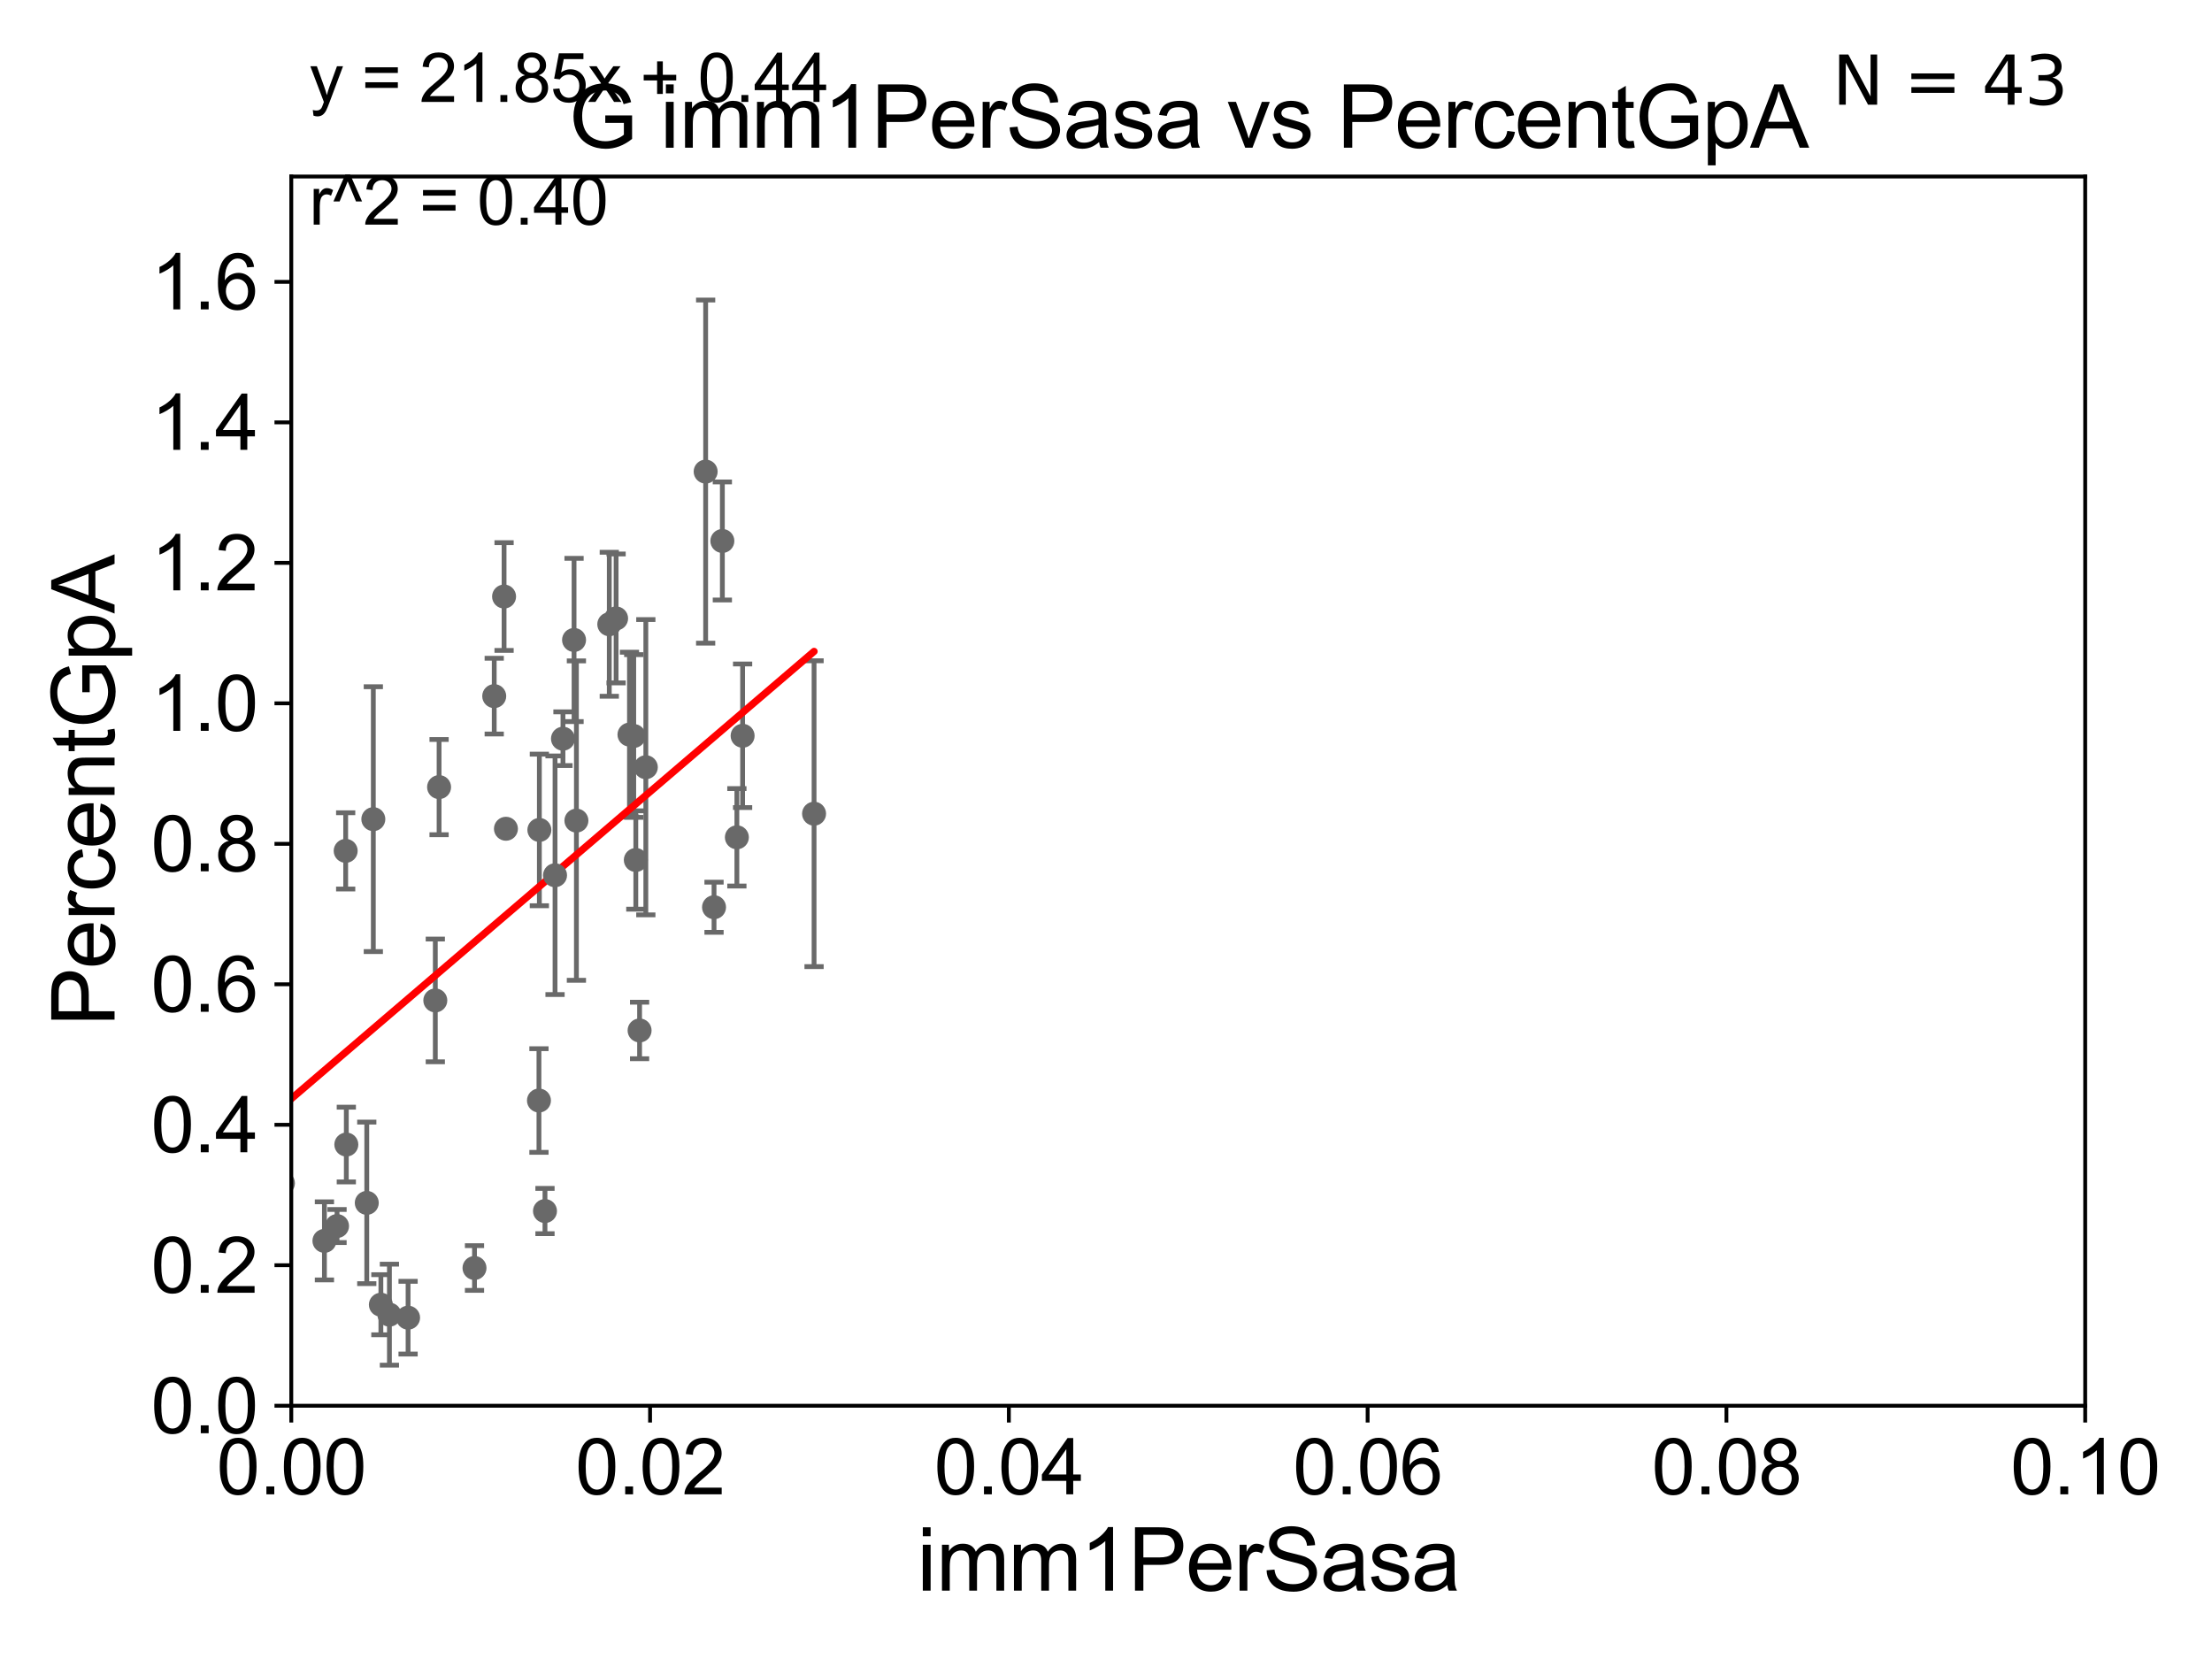 <?xml version="1.0" encoding="utf-8" standalone="no"?>
<!DOCTYPE svg PUBLIC "-//W3C//DTD SVG 1.1//EN"
  "http://www.w3.org/Graphics/SVG/1.1/DTD/svg11.dtd">
<svg xmlns:xlink="http://www.w3.org/1999/xlink" width="460.8pt" height="345.6pt" viewBox="0 0 460.8 345.6" xmlns="http://www.w3.org/2000/svg" version="1.1">
 <defs>
  <style type="text/css">*{stroke-linejoin: round; stroke-linecap: butt}</style>
 </defs>
 <g id="figure_1">
  <g id="patch_1">
   <path d="M 0 345.6 
L 460.8 345.6 
L 460.8 0 
L 0 0 
z
" style="fill: #ffffff"/>
  </g>
  <g id="axes_1">
   <g id="patch_2">
    <path d="M 60.68 292.84 
L 434.385 292.84 
L 434.385 36.775 
L 60.68 36.775 
z
" style="fill: #ffffff"/>
   </g>
   <g id="PathCollection_1">
    <defs>
     <path id="m5557b8dd9c" d="M 0 1.118 
C 0.297 1.118 0.581 1 0.791 0.791 
C 1 0.581 1.118 0.297 1.118 0 
C 1.118 -0.297 1 -0.581 0.791 -0.791 
C 0.581 -1 0.297 -1.118 0 -1.118 
C -0.297 -1.118 -0.581 -1 -0.791 -0.791 
C -1 -0.581 -1.118 -0.297 -1.118 0 
C -1.118 0.297 -1 0.581 -0.791 0.791 
C -0.581 1 -0.297 1.118 0 1.118 
z
" style="stroke: #696969"/>
    </defs>
    <g clip-path="url(#pe9d062dfc9)">
     <use xlink:href="#m5557b8dd9c" x="126.925" y="130.045" style="fill: #696969; stroke: #696969"/>
     <use xlink:href="#m5557b8dd9c" x="112.274" y="229.259" style="fill: #696969; stroke: #696969"/>
     <use xlink:href="#m5557b8dd9c" x="67.585" y="258.495" style="fill: #696969; stroke: #696969"/>
     <use xlink:href="#m5557b8dd9c" x="51.398" y="223.65" style="fill: #696969; stroke: #696969"/>
     <use xlink:href="#m5557b8dd9c" x="58.943" y="246.482" style="fill: #696969; stroke: #696969"/>
     <use xlink:href="#m5557b8dd9c" x="25.027" y="264.219" style="fill: #696969; stroke: #696969"/>
     <use xlink:href="#m5557b8dd9c" x="85.011" y="274.495" style="fill: #696969; stroke: #696969"/>
     <use xlink:href="#m5557b8dd9c" x="112.36" y="172.893" style="fill: #696969; stroke: #696969"/>
     <use xlink:href="#m5557b8dd9c" x="54.711" y="208.938" style="fill: #696969; stroke: #696969"/>
     <use xlink:href="#m5557b8dd9c" x="72.145" y="238.43" style="fill: #696969; stroke: #696969"/>
     <use xlink:href="#m5557b8dd9c" x="119.586" y="133.316" style="fill: #696969; stroke: #696969"/>
     <use xlink:href="#m5557b8dd9c" x="131.131" y="153.029" style="fill: #696969; stroke: #696969"/>
     <use xlink:href="#m5557b8dd9c" x="70.212" y="255.406" style="fill: #696969; stroke: #696969"/>
     <use xlink:href="#m5557b8dd9c" x="98.847" y="264.146" style="fill: #696969; stroke: #696969"/>
     <use xlink:href="#m5557b8dd9c" x="29.58" y="206.043" style="fill: #696969; stroke: #696969"/>
     <use xlink:href="#m5557b8dd9c" x="33.419" y="264.045" style="fill: #696969; stroke: #696969"/>
     <use xlink:href="#m5557b8dd9c" x="91.469" y="163.969" style="fill: #696969; stroke: #696969"/>
     <use xlink:href="#m5557b8dd9c" x="79.344" y="271.795" style="fill: #696969; stroke: #696969"/>
     <use xlink:href="#m5557b8dd9c" x="76.406" y="250.581" style="fill: #696969; stroke: #696969"/>
     <use xlink:href="#m5557b8dd9c" x="52.578" y="258.335" style="fill: #696969; stroke: #696969"/>
     <use xlink:href="#m5557b8dd9c" x="132.452" y="179.153" style="fill: #696969; stroke: #696969"/>
     <use xlink:href="#m5557b8dd9c" x="113.531" y="252.283" style="fill: #696969; stroke: #696969"/>
     <use xlink:href="#m5557b8dd9c" x="44.54" y="180.884" style="fill: #696969; stroke: #696969"/>
     <use xlink:href="#m5557b8dd9c" x="132.019" y="153.321" style="fill: #696969; stroke: #696969"/>
     <use xlink:href="#m5557b8dd9c" x="134.537" y="159.824" style="fill: #696969; stroke: #696969"/>
     <use xlink:href="#m5557b8dd9c" x="147" y="98.244" style="fill: #696969; stroke: #696969"/>
     <use xlink:href="#m5557b8dd9c" x="128.345" y="128.83" style="fill: #696969; stroke: #696969"/>
     <use xlink:href="#m5557b8dd9c" x="90.683" y="208.407" style="fill: #696969; stroke: #696969"/>
     <use xlink:href="#m5557b8dd9c" x="115.625" y="182.332" style="fill: #696969; stroke: #696969"/>
     <use xlink:href="#m5557b8dd9c" x="102.956" y="145.017" style="fill: #696969; stroke: #696969"/>
     <use xlink:href="#m5557b8dd9c" x="154.699" y="153.276" style="fill: #696969; stroke: #696969"/>
     <use xlink:href="#m5557b8dd9c" x="150.48" y="112.694" style="fill: #696969; stroke: #696969"/>
     <use xlink:href="#m5557b8dd9c" x="153.505" y="174.428" style="fill: #696969; stroke: #696969"/>
     <use xlink:href="#m5557b8dd9c" x="77.771" y="170.644" style="fill: #696969; stroke: #696969"/>
     <use xlink:href="#m5557b8dd9c" x="105.396" y="172.647" style="fill: #696969; stroke: #696969"/>
     <use xlink:href="#m5557b8dd9c" x="117.276" y="153.884" style="fill: #696969; stroke: #696969"/>
     <use xlink:href="#m5557b8dd9c" x="105.008" y="124.27" style="fill: #696969; stroke: #696969"/>
     <use xlink:href="#m5557b8dd9c" x="81.124" y="273.868" style="fill: #696969; stroke: #696969"/>
     <use xlink:href="#m5557b8dd9c" x="169.585" y="169.507" style="fill: #696969; stroke: #696969"/>
     <use xlink:href="#m5557b8dd9c" x="148.746" y="188.992" style="fill: #696969; stroke: #696969"/>
     <use xlink:href="#m5557b8dd9c" x="120.077" y="170.946" style="fill: #696969; stroke: #696969"/>
     <use xlink:href="#m5557b8dd9c" x="72.011" y="177.251" style="fill: #696969; stroke: #696969"/>
     <use xlink:href="#m5557b8dd9c" x="133.238" y="214.664" style="fill: #696969; stroke: #696969"/>
    </g>
   </g>
   <g id="matplotlib.axis_1">
    <g id="xtick_1">
     <g id="line2d_1">
      <defs>
       <path id="m054f2ec59b" d="M 0 0 
L 0 3.5 
" style="stroke: #000000; stroke-width: 0.8"/>
      </defs>
      <g>
       <use xlink:href="#m054f2ec59b" x="60.68" y="292.84" style="stroke: #000000; stroke-width: 0.8"/>
      </g>
     </g>
     <g id="text_1">
      <!-- 0.00 -->
      <g transform="translate(45.111 311.293)scale(0.16 -0.16)">
       <defs>
        <path id="ArialMT-30" d="M 266 2259 
Q 266 3072 433 3567 
Q 600 4063 929 4331 
Q 1259 4600 1759 4600 
Q 2128 4600 2406 4451 
Q 2684 4303 2865 4023 
Q 3047 3744 3150 3342 
Q 3253 2941 3253 2259 
Q 3253 1453 3087 958 
Q 2922 463 2592 192 
Q 2263 -78 1759 -78 
Q 1097 -78 719 397 
Q 266 969 266 2259 
z
M 844 2259 
Q 844 1131 1108 757 
Q 1372 384 1759 384 
Q 2147 384 2411 759 
Q 2675 1134 2675 2259 
Q 2675 3391 2411 3762 
Q 2147 4134 1753 4134 
Q 1366 4134 1134 3806 
Q 844 3388 844 2259 
z
" transform="scale(0.016)"/>
        <path id="ArialMT-2e" d="M 581 0 
L 581 641 
L 1222 641 
L 1222 0 
L 581 0 
z
" transform="scale(0.016)"/>
       </defs>
       <use xlink:href="#ArialMT-30"/>
       <use xlink:href="#ArialMT-2e" x="55.615"/>
       <use xlink:href="#ArialMT-30" x="83.398"/>
       <use xlink:href="#ArialMT-30" x="139.014"/>
      </g>
     </g>
    </g>
    <g id="xtick_2">
     <g id="line2d_2">
      <g>
       <use xlink:href="#m054f2ec59b" x="135.421" y="292.84" style="stroke: #000000; stroke-width: 0.8"/>
      </g>
     </g>
     <g id="text_2">
      <!-- 0.02 -->
      <g transform="translate(119.852 311.293)scale(0.16 -0.16)">
       <defs>
        <path id="ArialMT-32" d="M 3222 541 
L 3222 0 
L 194 0 
Q 188 203 259 391 
Q 375 700 629 1000 
Q 884 1300 1366 1694 
Q 2113 2306 2375 2664 
Q 2638 3022 2638 3341 
Q 2638 3675 2398 3904 
Q 2159 4134 1775 4134 
Q 1369 4134 1125 3890 
Q 881 3647 878 3216 
L 300 3275 
Q 359 3922 746 4261 
Q 1134 4600 1788 4600 
Q 2447 4600 2831 4234 
Q 3216 3869 3216 3328 
Q 3216 3053 3103 2787 
Q 2991 2522 2730 2228 
Q 2469 1934 1863 1422 
Q 1356 997 1212 845 
Q 1069 694 975 541 
L 3222 541 
z
" transform="scale(0.016)"/>
       </defs>
       <use xlink:href="#ArialMT-30"/>
       <use xlink:href="#ArialMT-2e" x="55.615"/>
       <use xlink:href="#ArialMT-30" x="83.398"/>
       <use xlink:href="#ArialMT-32" x="139.014"/>
      </g>
     </g>
    </g>
    <g id="xtick_3">
     <g id="line2d_3">
      <g>
       <use xlink:href="#m054f2ec59b" x="210.162" y="292.84" style="stroke: #000000; stroke-width: 0.8"/>
      </g>
     </g>
     <g id="text_3">
      <!-- 0.04 -->
      <g transform="translate(194.593 311.293)scale(0.16 -0.16)">
       <defs>
        <path id="ArialMT-34" d="M 2069 0 
L 2069 1097 
L 81 1097 
L 81 1613 
L 2172 4581 
L 2631 4581 
L 2631 1613 
L 3250 1613 
L 3250 1097 
L 2631 1097 
L 2631 0 
L 2069 0 
z
M 2069 1613 
L 2069 3678 
L 634 1613 
L 2069 1613 
z
" transform="scale(0.016)"/>
       </defs>
       <use xlink:href="#ArialMT-30"/>
       <use xlink:href="#ArialMT-2e" x="55.615"/>
       <use xlink:href="#ArialMT-30" x="83.398"/>
       <use xlink:href="#ArialMT-34" x="139.014"/>
      </g>
     </g>
    </g>
    <g id="xtick_4">
     <g id="line2d_4">
      <g>
       <use xlink:href="#m054f2ec59b" x="284.903" y="292.84" style="stroke: #000000; stroke-width: 0.8"/>
      </g>
     </g>
     <g id="text_4">
      <!-- 0.06 -->
      <g transform="translate(269.334 311.293)scale(0.16 -0.16)">
       <defs>
        <path id="ArialMT-36" d="M 3184 3459 
L 2625 3416 
Q 2550 3747 2413 3897 
Q 2184 4138 1850 4138 
Q 1581 4138 1378 3988 
Q 1113 3794 959 3422 
Q 806 3050 800 2363 
Q 1003 2672 1297 2822 
Q 1591 2972 1913 2972 
Q 2475 2972 2870 2558 
Q 3266 2144 3266 1488 
Q 3266 1056 3080 686 
Q 2894 316 2569 119 
Q 2244 -78 1831 -78 
Q 1128 -78 684 439 
Q 241 956 241 2144 
Q 241 3472 731 4075 
Q 1159 4600 1884 4600 
Q 2425 4600 2770 4297 
Q 3116 3994 3184 3459 
z
M 888 1484 
Q 888 1194 1011 928 
Q 1134 663 1356 523 
Q 1578 384 1822 384 
Q 2178 384 2434 671 
Q 2691 959 2691 1453 
Q 2691 1928 2437 2201 
Q 2184 2475 1800 2475 
Q 1419 2475 1153 2201 
Q 888 1928 888 1484 
z
" transform="scale(0.016)"/>
       </defs>
       <use xlink:href="#ArialMT-30"/>
       <use xlink:href="#ArialMT-2e" x="55.615"/>
       <use xlink:href="#ArialMT-30" x="83.398"/>
       <use xlink:href="#ArialMT-36" x="139.014"/>
      </g>
     </g>
    </g>
    <g id="xtick_5">
     <g id="line2d_5">
      <g>
       <use xlink:href="#m054f2ec59b" x="359.644" y="292.84" style="stroke: #000000; stroke-width: 0.8"/>
      </g>
     </g>
     <g id="text_5">
      <!-- 0.08 -->
      <g transform="translate(344.075 311.293)scale(0.16 -0.16)">
       <defs>
        <path id="ArialMT-38" d="M 1131 2484 
Q 781 2613 612 2850 
Q 444 3088 444 3419 
Q 444 3919 803 4259 
Q 1163 4600 1759 4600 
Q 2359 4600 2725 4251 
Q 3091 3903 3091 3403 
Q 3091 3084 2923 2848 
Q 2756 2613 2416 2484 
Q 2838 2347 3058 2040 
Q 3278 1734 3278 1309 
Q 3278 722 2862 322 
Q 2447 -78 1769 -78 
Q 1091 -78 675 323 
Q 259 725 259 1325 
Q 259 1772 486 2073 
Q 713 2375 1131 2484 
z
M 1019 3438 
Q 1019 3113 1228 2906 
Q 1438 2700 1772 2700 
Q 2097 2700 2305 2904 
Q 2513 3109 2513 3406 
Q 2513 3716 2298 3927 
Q 2084 4138 1766 4138 
Q 1444 4138 1231 3931 
Q 1019 3725 1019 3438 
z
M 838 1322 
Q 838 1081 952 856 
Q 1066 631 1291 507 
Q 1516 384 1775 384 
Q 2178 384 2440 643 
Q 2703 903 2703 1303 
Q 2703 1709 2433 1975 
Q 2163 2241 1756 2241 
Q 1359 2241 1098 1978 
Q 838 1716 838 1322 
z
" transform="scale(0.016)"/>
       </defs>
       <use xlink:href="#ArialMT-30"/>
       <use xlink:href="#ArialMT-2e" x="55.615"/>
       <use xlink:href="#ArialMT-30" x="83.398"/>
       <use xlink:href="#ArialMT-38" x="139.014"/>
      </g>
     </g>
    </g>
    <g id="xtick_6">
     <g id="line2d_6">
      <g>
       <use xlink:href="#m054f2ec59b" x="434.385" y="292.84" style="stroke: #000000; stroke-width: 0.8"/>
      </g>
     </g>
     <g id="text_6">
      <!-- 0.10 -->
      <g transform="translate(418.816 311.293)scale(0.16 -0.16)">
       <defs>
        <path id="ArialMT-31" d="M 2384 0 
L 1822 0 
L 1822 3584 
Q 1619 3391 1289 3197 
Q 959 3003 697 2906 
L 697 3450 
Q 1169 3672 1522 3987 
Q 1875 4303 2022 4600 
L 2384 4600 
L 2384 0 
z
" transform="scale(0.016)"/>
       </defs>
       <use xlink:href="#ArialMT-30"/>
       <use xlink:href="#ArialMT-2e" x="55.615"/>
       <use xlink:href="#ArialMT-31" x="83.398"/>
       <use xlink:href="#ArialMT-30" x="139.014"/>
      </g>
     </g>
    </g>
    <g id="text_7">
     <!-- imm1PerSasa -->
     <g transform="translate(191.017 331.357)scale(0.18 -0.18)">
      <defs>
       <path id="ArialMT-69" d="M 425 3934 
L 425 4581 
L 988 4581 
L 988 3934 
L 425 3934 
z
M 425 0 
L 425 3319 
L 988 3319 
L 988 0 
L 425 0 
z
" transform="scale(0.016)"/>
       <path id="ArialMT-6d" d="M 422 0 
L 422 3319 
L 925 3319 
L 925 2853 
Q 1081 3097 1340 3245 
Q 1600 3394 1931 3394 
Q 2300 3394 2536 3241 
Q 2772 3088 2869 2813 
Q 3263 3394 3894 3394 
Q 4388 3394 4653 3120 
Q 4919 2847 4919 2278 
L 4919 0 
L 4359 0 
L 4359 2091 
Q 4359 2428 4304 2576 
Q 4250 2725 4106 2815 
Q 3963 2906 3769 2906 
Q 3419 2906 3187 2673 
Q 2956 2441 2956 1928 
L 2956 0 
L 2394 0 
L 2394 2156 
Q 2394 2531 2256 2718 
Q 2119 2906 1806 2906 
Q 1569 2906 1367 2781 
Q 1166 2656 1075 2415 
Q 984 2175 984 1722 
L 984 0 
L 422 0 
z
" transform="scale(0.016)"/>
       <path id="ArialMT-50" d="M 494 0 
L 494 4581 
L 2222 4581 
Q 2678 4581 2919 4538 
Q 3256 4481 3484 4323 
Q 3713 4166 3852 3881 
Q 3991 3597 3991 3256 
Q 3991 2672 3619 2267 
Q 3247 1863 2275 1863 
L 1100 1863 
L 1100 0 
L 494 0 
z
M 1100 2403 
L 2284 2403 
Q 2872 2403 3119 2622 
Q 3366 2841 3366 3238 
Q 3366 3525 3220 3729 
Q 3075 3934 2838 4000 
Q 2684 4041 2272 4041 
L 1100 4041 
L 1100 2403 
z
" transform="scale(0.016)"/>
       <path id="ArialMT-65" d="M 2694 1069 
L 3275 997 
Q 3138 488 2766 206 
Q 2394 -75 1816 -75 
Q 1088 -75 661 373 
Q 234 822 234 1631 
Q 234 2469 665 2931 
Q 1097 3394 1784 3394 
Q 2450 3394 2872 2941 
Q 3294 2488 3294 1666 
Q 3294 1616 3291 1516 
L 816 1516 
Q 847 969 1125 678 
Q 1403 388 1819 388 
Q 2128 388 2347 550 
Q 2566 713 2694 1069 
z
M 847 1978 
L 2700 1978 
Q 2663 2397 2488 2606 
Q 2219 2931 1791 2931 
Q 1403 2931 1139 2672 
Q 875 2413 847 1978 
z
" transform="scale(0.016)"/>
       <path id="ArialMT-72" d="M 416 0 
L 416 3319 
L 922 3319 
L 922 2816 
Q 1116 3169 1280 3281 
Q 1444 3394 1641 3394 
Q 1925 3394 2219 3213 
L 2025 2691 
Q 1819 2813 1613 2813 
Q 1428 2813 1281 2702 
Q 1134 2591 1072 2394 
Q 978 2094 978 1738 
L 978 0 
L 416 0 
z
" transform="scale(0.016)"/>
       <path id="ArialMT-53" d="M 288 1472 
L 859 1522 
Q 900 1178 1048 958 
Q 1197 738 1509 602 
Q 1822 466 2213 466 
Q 2559 466 2825 569 
Q 3091 672 3220 851 
Q 3350 1031 3350 1244 
Q 3350 1459 3225 1620 
Q 3100 1781 2813 1891 
Q 2628 1963 1997 2114 
Q 1366 2266 1113 2400 
Q 784 2572 623 2826 
Q 463 3081 463 3397 
Q 463 3744 659 4045 
Q 856 4347 1234 4503 
Q 1613 4659 2075 4659 
Q 2584 4659 2973 4495 
Q 3363 4331 3572 4012 
Q 3781 3694 3797 3291 
L 3216 3247 
Q 3169 3681 2898 3903 
Q 2628 4125 2100 4125 
Q 1550 4125 1298 3923 
Q 1047 3722 1047 3438 
Q 1047 3191 1225 3031 
Q 1400 2872 2139 2705 
Q 2878 2538 3153 2413 
Q 3553 2228 3743 1945 
Q 3934 1663 3934 1294 
Q 3934 928 3725 604 
Q 3516 281 3123 101 
Q 2731 -78 2241 -78 
Q 1619 -78 1198 103 
Q 778 284 539 648 
Q 300 1013 288 1472 
z
" transform="scale(0.016)"/>
       <path id="ArialMT-61" d="M 2588 409 
Q 2275 144 1986 34 
Q 1697 -75 1366 -75 
Q 819 -75 525 192 
Q 231 459 231 875 
Q 231 1119 342 1320 
Q 453 1522 633 1644 
Q 813 1766 1038 1828 
Q 1203 1872 1538 1913 
Q 2219 1994 2541 2106 
Q 2544 2222 2544 2253 
Q 2544 2597 2384 2738 
Q 2169 2928 1744 2928 
Q 1347 2928 1158 2789 
Q 969 2650 878 2297 
L 328 2372 
Q 403 2725 575 2942 
Q 747 3159 1072 3276 
Q 1397 3394 1825 3394 
Q 2250 3394 2515 3294 
Q 2781 3194 2906 3042 
Q 3031 2891 3081 2659 
Q 3109 2516 3109 2141 
L 3109 1391 
Q 3109 606 3145 398 
Q 3181 191 3288 0 
L 2700 0 
Q 2613 175 2588 409 
z
M 2541 1666 
Q 2234 1541 1622 1453 
Q 1275 1403 1131 1340 
Q 988 1278 909 1158 
Q 831 1038 831 891 
Q 831 666 1001 516 
Q 1172 366 1500 366 
Q 1825 366 2078 508 
Q 2331 650 2450 897 
Q 2541 1088 2541 1459 
L 2541 1666 
z
" transform="scale(0.016)"/>
       <path id="ArialMT-73" d="M 197 991 
L 753 1078 
Q 800 744 1014 566 
Q 1228 388 1613 388 
Q 2000 388 2187 545 
Q 2375 703 2375 916 
Q 2375 1106 2209 1216 
Q 2094 1291 1634 1406 
Q 1016 1563 777 1677 
Q 538 1791 414 1992 
Q 291 2194 291 2438 
Q 291 2659 392 2848 
Q 494 3038 669 3163 
Q 800 3259 1026 3326 
Q 1253 3394 1513 3394 
Q 1903 3394 2198 3281 
Q 2494 3169 2634 2976 
Q 2775 2784 2828 2463 
L 2278 2388 
Q 2241 2644 2061 2787 
Q 1881 2931 1553 2931 
Q 1166 2931 1000 2803 
Q 834 2675 834 2503 
Q 834 2394 903 2306 
Q 972 2216 1119 2156 
Q 1203 2125 1616 2013 
Q 2213 1853 2448 1751 
Q 2684 1650 2818 1456 
Q 2953 1263 2953 975 
Q 2953 694 2789 445 
Q 2625 197 2315 61 
Q 2006 -75 1616 -75 
Q 969 -75 630 194 
Q 291 463 197 991 
z
" transform="scale(0.016)"/>
      </defs>
      <use xlink:href="#ArialMT-69"/>
      <use xlink:href="#ArialMT-6d" x="22.217"/>
      <use xlink:href="#ArialMT-6d" x="105.518"/>
      <use xlink:href="#ArialMT-31" x="188.818"/>
      <use xlink:href="#ArialMT-50" x="244.434"/>
      <use xlink:href="#ArialMT-65" x="311.133"/>
      <use xlink:href="#ArialMT-72" x="366.748"/>
      <use xlink:href="#ArialMT-53" x="400.049"/>
      <use xlink:href="#ArialMT-61" x="466.748"/>
      <use xlink:href="#ArialMT-73" x="522.363"/>
      <use xlink:href="#ArialMT-61" x="572.363"/>
     </g>
    </g>
   </g>
   <g id="matplotlib.axis_2">
    <g id="ytick_1">
     <g id="line2d_7">
      <defs>
       <path id="m658781c3b7" d="M 0 0 
L -3.5 0 
" style="stroke: #000000; stroke-width: 0.8"/>
      </defs>
      <g>
       <use xlink:href="#m658781c3b7" x="60.68" y="292.84" style="stroke: #000000; stroke-width: 0.8"/>
      </g>
     </g>
     <g id="text_8">
      <!-- 0.0 -->
      <g transform="translate(31.44 298.566)scale(0.16 -0.16)">
       <use xlink:href="#ArialMT-30"/>
       <use xlink:href="#ArialMT-2e" x="55.615"/>
       <use xlink:href="#ArialMT-30" x="83.398"/>
      </g>
     </g>
    </g>
    <g id="ytick_2">
     <g id="line2d_8">
      <g>
       <use xlink:href="#m658781c3b7" x="60.68" y="263.575" style="stroke: #000000; stroke-width: 0.8"/>
      </g>
     </g>
     <g id="text_9">
      <!-- 0.2 -->
      <g transform="translate(31.44 269.302)scale(0.16 -0.16)">
       <use xlink:href="#ArialMT-30"/>
       <use xlink:href="#ArialMT-2e" x="55.615"/>
       <use xlink:href="#ArialMT-32" x="83.398"/>
      </g>
     </g>
    </g>
    <g id="ytick_3">
     <g id="line2d_9">
      <g>
       <use xlink:href="#m658781c3b7" x="60.68" y="234.311" style="stroke: #000000; stroke-width: 0.8"/>
      </g>
     </g>
     <g id="text_10">
      <!-- 0.4 -->
      <g transform="translate(31.44 240.037)scale(0.16 -0.16)">
       <use xlink:href="#ArialMT-30"/>
       <use xlink:href="#ArialMT-2e" x="55.615"/>
       <use xlink:href="#ArialMT-34" x="83.398"/>
      </g>
     </g>
    </g>
    <g id="ytick_4">
     <g id="line2d_10">
      <g>
       <use xlink:href="#m658781c3b7" x="60.68" y="205.046" style="stroke: #000000; stroke-width: 0.8"/>
      </g>
     </g>
     <g id="text_11">
      <!-- 0.6 -->
      <g transform="translate(31.44 210.772)scale(0.16 -0.16)">
       <use xlink:href="#ArialMT-30"/>
       <use xlink:href="#ArialMT-2e" x="55.615"/>
       <use xlink:href="#ArialMT-36" x="83.398"/>
      </g>
     </g>
    </g>
    <g id="ytick_5">
     <g id="line2d_11">
      <g>
       <use xlink:href="#m658781c3b7" x="60.68" y="175.782" style="stroke: #000000; stroke-width: 0.8"/>
      </g>
     </g>
     <g id="text_12">
      <!-- 0.8 -->
      <g transform="translate(31.44 181.508)scale(0.16 -0.16)">
       <use xlink:href="#ArialMT-30"/>
       <use xlink:href="#ArialMT-2e" x="55.615"/>
       <use xlink:href="#ArialMT-38" x="83.398"/>
      </g>
     </g>
    </g>
    <g id="ytick_6">
     <g id="line2d_12">
      <g>
       <use xlink:href="#m658781c3b7" x="60.68" y="146.517" style="stroke: #000000; stroke-width: 0.8"/>
      </g>
     </g>
     <g id="text_13">
      <!-- 1.0 -->
      <g transform="translate(31.44 152.243)scale(0.16 -0.16)">
       <use xlink:href="#ArialMT-31"/>
       <use xlink:href="#ArialMT-2e" x="55.615"/>
       <use xlink:href="#ArialMT-30" x="83.398"/>
      </g>
     </g>
    </g>
    <g id="ytick_7">
     <g id="line2d_13">
      <g>
       <use xlink:href="#m658781c3b7" x="60.68" y="117.252" style="stroke: #000000; stroke-width: 0.8"/>
      </g>
     </g>
     <g id="text_14">
      <!-- 1.2 -->
      <g transform="translate(31.44 122.979)scale(0.16 -0.16)">
       <use xlink:href="#ArialMT-31"/>
       <use xlink:href="#ArialMT-2e" x="55.615"/>
       <use xlink:href="#ArialMT-32" x="83.398"/>
      </g>
     </g>
    </g>
    <g id="ytick_8">
     <g id="line2d_14">
      <g>
       <use xlink:href="#m658781c3b7" x="60.68" y="87.988" style="stroke: #000000; stroke-width: 0.8"/>
      </g>
     </g>
     <g id="text_15">
      <!-- 1.4 -->
      <g transform="translate(31.44 93.714)scale(0.16 -0.16)">
       <use xlink:href="#ArialMT-31"/>
       <use xlink:href="#ArialMT-2e" x="55.615"/>
       <use xlink:href="#ArialMT-34" x="83.398"/>
      </g>
     </g>
    </g>
    <g id="ytick_9">
     <g id="line2d_15">
      <g>
       <use xlink:href="#m658781c3b7" x="60.68" y="58.723" style="stroke: #000000; stroke-width: 0.8"/>
      </g>
     </g>
     <g id="text_16">
      <!-- 1.6 -->
      <g transform="translate(31.44 64.45)scale(0.16 -0.16)">
       <use xlink:href="#ArialMT-31"/>
       <use xlink:href="#ArialMT-2e" x="55.615"/>
       <use xlink:href="#ArialMT-36" x="83.398"/>
      </g>
     </g>
    </g>
    <g id="text_17">
     <!-- PercentGpA -->
     <g transform="translate(23.863 213.831)rotate(-90)scale(0.18 -0.18)">
      <defs>
       <path id="ArialMT-63" d="M 2588 1216 
L 3141 1144 
Q 3050 572 2676 248 
Q 2303 -75 1759 -75 
Q 1078 -75 664 370 
Q 250 816 250 1647 
Q 250 2184 428 2587 
Q 606 2991 970 3192 
Q 1334 3394 1763 3394 
Q 2303 3394 2647 3120 
Q 2991 2847 3088 2344 
L 2541 2259 
Q 2463 2594 2264 2762 
Q 2066 2931 1784 2931 
Q 1359 2931 1093 2626 
Q 828 2322 828 1663 
Q 828 994 1084 691 
Q 1341 388 1753 388 
Q 2084 388 2306 591 
Q 2528 794 2588 1216 
z
" transform="scale(0.016)"/>
       <path id="ArialMT-6e" d="M 422 0 
L 422 3319 
L 928 3319 
L 928 2847 
Q 1294 3394 1984 3394 
Q 2284 3394 2536 3286 
Q 2788 3178 2913 3003 
Q 3038 2828 3088 2588 
Q 3119 2431 3119 2041 
L 3119 0 
L 2556 0 
L 2556 2019 
Q 2556 2363 2490 2533 
Q 2425 2703 2258 2804 
Q 2091 2906 1866 2906 
Q 1506 2906 1245 2678 
Q 984 2450 984 1813 
L 984 0 
L 422 0 
z
" transform="scale(0.016)"/>
       <path id="ArialMT-74" d="M 1650 503 
L 1731 6 
Q 1494 -44 1306 -44 
Q 1000 -44 831 53 
Q 663 150 594 308 
Q 525 466 525 972 
L 525 2881 
L 113 2881 
L 113 3319 
L 525 3319 
L 525 4141 
L 1084 4478 
L 1084 3319 
L 1650 3319 
L 1650 2881 
L 1084 2881 
L 1084 941 
Q 1084 700 1114 631 
Q 1144 563 1211 522 
Q 1278 481 1403 481 
Q 1497 481 1650 503 
z
" transform="scale(0.016)"/>
       <path id="ArialMT-47" d="M 2638 1797 
L 2638 2334 
L 4578 2338 
L 4578 638 
Q 4131 281 3656 101 
Q 3181 -78 2681 -78 
Q 2006 -78 1454 211 
Q 903 500 622 1047 
Q 341 1594 341 2269 
Q 341 2938 620 3517 
Q 900 4097 1425 4378 
Q 1950 4659 2634 4659 
Q 3131 4659 3532 4498 
Q 3934 4338 4162 4050 
Q 4391 3763 4509 3300 
L 3963 3150 
Q 3859 3500 3706 3700 
Q 3553 3900 3268 4020 
Q 2984 4141 2638 4141 
Q 2222 4141 1919 4014 
Q 1616 3888 1430 3681 
Q 1244 3475 1141 3228 
Q 966 2803 966 2306 
Q 966 1694 1177 1281 
Q 1388 869 1791 669 
Q 2194 469 2647 469 
Q 3041 469 3416 620 
Q 3791 772 3984 944 
L 3984 1797 
L 2638 1797 
z
" transform="scale(0.016)"/>
       <path id="ArialMT-70" d="M 422 -1272 
L 422 3319 
L 934 3319 
L 934 2888 
Q 1116 3141 1344 3267 
Q 1572 3394 1897 3394 
Q 2322 3394 2647 3175 
Q 2972 2956 3137 2557 
Q 3303 2159 3303 1684 
Q 3303 1175 3120 767 
Q 2938 359 2589 142 
Q 2241 -75 1856 -75 
Q 1575 -75 1351 44 
Q 1128 163 984 344 
L 984 -1272 
L 422 -1272 
z
M 931 1641 
Q 931 1000 1190 694 
Q 1450 388 1819 388 
Q 2194 388 2461 705 
Q 2728 1022 2728 1688 
Q 2728 2322 2467 2637 
Q 2206 2953 1844 2953 
Q 1484 2953 1207 2617 
Q 931 2281 931 1641 
z
" transform="scale(0.016)"/>
       <path id="ArialMT-41" d="M -9 0 
L 1750 4581 
L 2403 4581 
L 4278 0 
L 3588 0 
L 3053 1388 
L 1138 1388 
L 634 0 
L -9 0 
z
M 1313 1881 
L 2866 1881 
L 2388 3150 
Q 2169 3728 2063 4100 
Q 1975 3659 1816 3225 
L 1313 1881 
z
" transform="scale(0.016)"/>
      </defs>
      <use xlink:href="#ArialMT-50"/>
      <use xlink:href="#ArialMT-65" x="66.699"/>
      <use xlink:href="#ArialMT-72" x="122.314"/>
      <use xlink:href="#ArialMT-63" x="155.615"/>
      <use xlink:href="#ArialMT-65" x="205.615"/>
      <use xlink:href="#ArialMT-6e" x="261.23"/>
      <use xlink:href="#ArialMT-74" x="316.846"/>
      <use xlink:href="#ArialMT-47" x="344.629"/>
      <use xlink:href="#ArialMT-70" x="422.412"/>
      <use xlink:href="#ArialMT-41" x="478.027"/>
     </g>
    </g>
   </g>
   <g id="LineCollection_1">
    <path d="M 126.925 145.04 
L 126.925 115.05 
" clip-path="url(#pe9d062dfc9)" style="fill: none; stroke: #696969"/>
    <path d="M 112.274 240.051 
L 112.274 218.466 
" clip-path="url(#pe9d062dfc9)" style="fill: none; stroke: #696969"/>
    <path d="M 67.585 266.629 
L 67.585 250.361 
" clip-path="url(#pe9d062dfc9)" style="fill: none; stroke: #696969"/>
    <path d="M 51.398 238.066 
L 51.398 209.234 
" clip-path="url(#pe9d062dfc9)" style="fill: none; stroke: #696969"/>
    <path d="M 58.943 250.215 
L 58.943 242.748 
" clip-path="url(#pe9d062dfc9)" style="fill: none; stroke: #696969"/>
    <path d="M 25.027 271.889 
L 25.027 256.548 
" clip-path="url(#pe9d062dfc9)" style="fill: none; stroke: #696969"/>
    <path d="M 85.011 282.07 
L 85.011 266.919 
" clip-path="url(#pe9d062dfc9)" style="fill: none; stroke: #696969"/>
    <path d="M 112.36 188.684 
L 112.36 157.102 
" clip-path="url(#pe9d062dfc9)" style="fill: none; stroke: #696969"/>
    <path d="M 54.711 217.872 
L 54.711 200.004 
" clip-path="url(#pe9d062dfc9)" style="fill: none; stroke: #696969"/>
    <path d="M 72.145 246.215 
L 72.145 230.645 
" clip-path="url(#pe9d062dfc9)" style="fill: none; stroke: #696969"/>
    <path d="M 119.586 150.319 
L 119.586 116.313 
" clip-path="url(#pe9d062dfc9)" style="fill: none; stroke: #696969"/>
    <path d="M 131.131 170.188 
L 131.131 135.87 
" clip-path="url(#pe9d062dfc9)" style="fill: none; stroke: #696969"/>
    <path d="M 70.212 258.849 
L 70.212 251.962 
" clip-path="url(#pe9d062dfc9)" style="fill: none; stroke: #696969"/>
    <path d="M 98.847 268.803 
L 98.847 259.488 
" clip-path="url(#pe9d062dfc9)" style="fill: none; stroke: #696969"/>
    <path d="M 29.58 210.445 
L 29.58 201.642 
" clip-path="url(#pe9d062dfc9)" style="fill: none; stroke: #696969"/>
    <path d="M 33.419 269.528 
L 33.419 258.562 
" clip-path="url(#pe9d062dfc9)" style="fill: none; stroke: #696969"/>
    <path d="M 91.469 173.889 
L 91.469 154.049 
" clip-path="url(#pe9d062dfc9)" style="fill: none; stroke: #696969"/>
    <path d="M 79.344 278.056 
L 79.344 265.534 
" clip-path="url(#pe9d062dfc9)" style="fill: none; stroke: #696969"/>
    <path d="M 76.406 267.408 
L 76.406 233.754 
" clip-path="url(#pe9d062dfc9)" style="fill: none; stroke: #696969"/>
    <path d="M 52.578 264.093 
L 52.578 252.577 
" clip-path="url(#pe9d062dfc9)" style="fill: none; stroke: #696969"/>
    <path d="M 132.452 189.393 
L 132.452 168.912 
" clip-path="url(#pe9d062dfc9)" style="fill: none; stroke: #696969"/>
    <path d="M 113.531 257 
L 113.531 247.566 
" clip-path="url(#pe9d062dfc9)" style="fill: none; stroke: #696969"/>
    <path d="M 44.54 202.485 
L 44.54 159.282 
" clip-path="url(#pe9d062dfc9)" style="fill: none; stroke: #696969"/>
    <path d="M 132.019 170.269 
L 132.019 136.372 
" clip-path="url(#pe9d062dfc9)" style="fill: none; stroke: #696969"/>
    <path d="M 134.537 190.579 
L 134.537 129.068 
" clip-path="url(#pe9d062dfc9)" style="fill: none; stroke: #696969"/>
    <path d="M 147 133.986 
L 147 62.503 
" clip-path="url(#pe9d062dfc9)" style="fill: none; stroke: #696969"/>
    <path d="M 128.345 142.256 
L 128.345 115.404 
" clip-path="url(#pe9d062dfc9)" style="fill: none; stroke: #696969"/>
    <path d="M 90.683 221.193 
L 90.683 195.622 
" clip-path="url(#pe9d062dfc9)" style="fill: none; stroke: #696969"/>
    <path d="M 115.625 207.184 
L 115.625 157.479 
" clip-path="url(#pe9d062dfc9)" style="fill: none; stroke: #696969"/>
    <path d="M 102.956 152.909 
L 102.956 137.124 
" clip-path="url(#pe9d062dfc9)" style="fill: none; stroke: #696969"/>
    <path d="M 154.699 168.229 
L 154.699 138.323 
" clip-path="url(#pe9d062dfc9)" style="fill: none; stroke: #696969"/>
    <path d="M 150.48 124.987 
L 150.48 100.401 
" clip-path="url(#pe9d062dfc9)" style="fill: none; stroke: #696969"/>
    <path d="M 153.505 184.578 
L 153.505 164.278 
" clip-path="url(#pe9d062dfc9)" style="fill: none; stroke: #696969"/>
    <path d="M 77.771 198.23 
L 77.771 143.057 
" clip-path="url(#pe9d062dfc9)" style="fill: none; stroke: #696969"/>
    <path d="M 105.396 173.156 
L 105.396 172.138 
" clip-path="url(#pe9d062dfc9)" style="fill: none; stroke: #696969"/>
    <path d="M 117.276 159.478 
L 117.276 148.29 
" clip-path="url(#pe9d062dfc9)" style="fill: none; stroke: #696969"/>
    <path d="M 105.008 135.492 
L 105.008 113.048 
" clip-path="url(#pe9d062dfc9)" style="fill: none; stroke: #696969"/>
    <path d="M 81.124 284.388 
L 81.124 263.347 
" clip-path="url(#pe9d062dfc9)" style="fill: none; stroke: #696969"/>
    <path d="M 169.585 201.362 
L 169.585 137.652 
" clip-path="url(#pe9d062dfc9)" style="fill: none; stroke: #696969"/>
    <path d="M 148.746 194.214 
L 148.746 183.77 
" clip-path="url(#pe9d062dfc9)" style="fill: none; stroke: #696969"/>
    <path d="M 120.077 204.216 
L 120.077 137.675 
" clip-path="url(#pe9d062dfc9)" style="fill: none; stroke: #696969"/>
    <path d="M 72.011 185.195 
L 72.011 169.307 
" clip-path="url(#pe9d062dfc9)" style="fill: none; stroke: #696969"/>
    <path d="M 133.238 220.552 
L 133.238 208.777 
" clip-path="url(#pe9d062dfc9)" style="fill: none; stroke: #696969"/>
   </g>
   <g id="line2d_16">
    <defs>
     <path id="m334d2c96f9" d="M 2 0 
L -2 -0 
" style="stroke: #696969"/>
    </defs>
    <g clip-path="url(#pe9d062dfc9)">
     <use xlink:href="#m334d2c96f9" x="126.925" y="145.04" style="fill: #696969; stroke: #696969"/>
     <use xlink:href="#m334d2c96f9" x="112.274" y="240.051" style="fill: #696969; stroke: #696969"/>
     <use xlink:href="#m334d2c96f9" x="67.585" y="266.629" style="fill: #696969; stroke: #696969"/>
     <use xlink:href="#m334d2c96f9" x="51.398" y="238.066" style="fill: #696969; stroke: #696969"/>
     <use xlink:href="#m334d2c96f9" x="58.943" y="250.215" style="fill: #696969; stroke: #696969"/>
     <use xlink:href="#m334d2c96f9" x="25.027" y="271.889" style="fill: #696969; stroke: #696969"/>
     <use xlink:href="#m334d2c96f9" x="85.011" y="282.07" style="fill: #696969; stroke: #696969"/>
     <use xlink:href="#m334d2c96f9" x="112.36" y="188.684" style="fill: #696969; stroke: #696969"/>
     <use xlink:href="#m334d2c96f9" x="54.711" y="217.872" style="fill: #696969; stroke: #696969"/>
     <use xlink:href="#m334d2c96f9" x="72.145" y="246.215" style="fill: #696969; stroke: #696969"/>
     <use xlink:href="#m334d2c96f9" x="119.586" y="150.319" style="fill: #696969; stroke: #696969"/>
     <use xlink:href="#m334d2c96f9" x="131.131" y="170.188" style="fill: #696969; stroke: #696969"/>
     <use xlink:href="#m334d2c96f9" x="70.212" y="258.849" style="fill: #696969; stroke: #696969"/>
     <use xlink:href="#m334d2c96f9" x="98.847" y="268.803" style="fill: #696969; stroke: #696969"/>
     <use xlink:href="#m334d2c96f9" x="29.58" y="210.445" style="fill: #696969; stroke: #696969"/>
     <use xlink:href="#m334d2c96f9" x="33.419" y="269.528" style="fill: #696969; stroke: #696969"/>
     <use xlink:href="#m334d2c96f9" x="91.469" y="173.889" style="fill: #696969; stroke: #696969"/>
     <use xlink:href="#m334d2c96f9" x="79.344" y="278.056" style="fill: #696969; stroke: #696969"/>
     <use xlink:href="#m334d2c96f9" x="76.406" y="267.408" style="fill: #696969; stroke: #696969"/>
     <use xlink:href="#m334d2c96f9" x="52.578" y="264.093" style="fill: #696969; stroke: #696969"/>
     <use xlink:href="#m334d2c96f9" x="132.452" y="189.393" style="fill: #696969; stroke: #696969"/>
     <use xlink:href="#m334d2c96f9" x="113.531" y="257" style="fill: #696969; stroke: #696969"/>
     <use xlink:href="#m334d2c96f9" x="44.54" y="202.485" style="fill: #696969; stroke: #696969"/>
     <use xlink:href="#m334d2c96f9" x="132.019" y="170.269" style="fill: #696969; stroke: #696969"/>
     <use xlink:href="#m334d2c96f9" x="134.537" y="190.579" style="fill: #696969; stroke: #696969"/>
     <use xlink:href="#m334d2c96f9" x="147" y="133.986" style="fill: #696969; stroke: #696969"/>
     <use xlink:href="#m334d2c96f9" x="128.345" y="142.256" style="fill: #696969; stroke: #696969"/>
     <use xlink:href="#m334d2c96f9" x="90.683" y="221.193" style="fill: #696969; stroke: #696969"/>
     <use xlink:href="#m334d2c96f9" x="115.625" y="207.184" style="fill: #696969; stroke: #696969"/>
     <use xlink:href="#m334d2c96f9" x="102.956" y="152.909" style="fill: #696969; stroke: #696969"/>
     <use xlink:href="#m334d2c96f9" x="154.699" y="168.229" style="fill: #696969; stroke: #696969"/>
     <use xlink:href="#m334d2c96f9" x="150.48" y="124.987" style="fill: #696969; stroke: #696969"/>
     <use xlink:href="#m334d2c96f9" x="153.505" y="184.578" style="fill: #696969; stroke: #696969"/>
     <use xlink:href="#m334d2c96f9" x="77.771" y="198.23" style="fill: #696969; stroke: #696969"/>
     <use xlink:href="#m334d2c96f9" x="105.396" y="173.156" style="fill: #696969; stroke: #696969"/>
     <use xlink:href="#m334d2c96f9" x="117.276" y="159.478" style="fill: #696969; stroke: #696969"/>
     <use xlink:href="#m334d2c96f9" x="105.008" y="135.492" style="fill: #696969; stroke: #696969"/>
     <use xlink:href="#m334d2c96f9" x="81.124" y="284.388" style="fill: #696969; stroke: #696969"/>
     <use xlink:href="#m334d2c96f9" x="169.585" y="201.362" style="fill: #696969; stroke: #696969"/>
     <use xlink:href="#m334d2c96f9" x="148.746" y="194.214" style="fill: #696969; stroke: #696969"/>
     <use xlink:href="#m334d2c96f9" x="120.077" y="204.216" style="fill: #696969; stroke: #696969"/>
     <use xlink:href="#m334d2c96f9" x="72.011" y="185.195" style="fill: #696969; stroke: #696969"/>
     <use xlink:href="#m334d2c96f9" x="133.238" y="220.552" style="fill: #696969; stroke: #696969"/>
    </g>
   </g>
   <g id="line2d_17">
    <g clip-path="url(#pe9d062dfc9)">
     <use xlink:href="#m334d2c96f9" x="126.925" y="115.05" style="fill: #696969; stroke: #696969"/>
     <use xlink:href="#m334d2c96f9" x="112.274" y="218.466" style="fill: #696969; stroke: #696969"/>
     <use xlink:href="#m334d2c96f9" x="67.585" y="250.361" style="fill: #696969; stroke: #696969"/>
     <use xlink:href="#m334d2c96f9" x="51.398" y="209.234" style="fill: #696969; stroke: #696969"/>
     <use xlink:href="#m334d2c96f9" x="58.943" y="242.748" style="fill: #696969; stroke: #696969"/>
     <use xlink:href="#m334d2c96f9" x="25.027" y="256.548" style="fill: #696969; stroke: #696969"/>
     <use xlink:href="#m334d2c96f9" x="85.011" y="266.919" style="fill: #696969; stroke: #696969"/>
     <use xlink:href="#m334d2c96f9" x="112.36" y="157.102" style="fill: #696969; stroke: #696969"/>
     <use xlink:href="#m334d2c96f9" x="54.711" y="200.004" style="fill: #696969; stroke: #696969"/>
     <use xlink:href="#m334d2c96f9" x="72.145" y="230.645" style="fill: #696969; stroke: #696969"/>
     <use xlink:href="#m334d2c96f9" x="119.586" y="116.313" style="fill: #696969; stroke: #696969"/>
     <use xlink:href="#m334d2c96f9" x="131.131" y="135.87" style="fill: #696969; stroke: #696969"/>
     <use xlink:href="#m334d2c96f9" x="70.212" y="251.962" style="fill: #696969; stroke: #696969"/>
     <use xlink:href="#m334d2c96f9" x="98.847" y="259.488" style="fill: #696969; stroke: #696969"/>
     <use xlink:href="#m334d2c96f9" x="29.58" y="201.642" style="fill: #696969; stroke: #696969"/>
     <use xlink:href="#m334d2c96f9" x="33.419" y="258.562" style="fill: #696969; stroke: #696969"/>
     <use xlink:href="#m334d2c96f9" x="91.469" y="154.049" style="fill: #696969; stroke: #696969"/>
     <use xlink:href="#m334d2c96f9" x="79.344" y="265.534" style="fill: #696969; stroke: #696969"/>
     <use xlink:href="#m334d2c96f9" x="76.406" y="233.754" style="fill: #696969; stroke: #696969"/>
     <use xlink:href="#m334d2c96f9" x="52.578" y="252.577" style="fill: #696969; stroke: #696969"/>
     <use xlink:href="#m334d2c96f9" x="132.452" y="168.912" style="fill: #696969; stroke: #696969"/>
     <use xlink:href="#m334d2c96f9" x="113.531" y="247.566" style="fill: #696969; stroke: #696969"/>
     <use xlink:href="#m334d2c96f9" x="44.54" y="159.282" style="fill: #696969; stroke: #696969"/>
     <use xlink:href="#m334d2c96f9" x="132.019" y="136.372" style="fill: #696969; stroke: #696969"/>
     <use xlink:href="#m334d2c96f9" x="134.537" y="129.068" style="fill: #696969; stroke: #696969"/>
     <use xlink:href="#m334d2c96f9" x="147" y="62.503" style="fill: #696969; stroke: #696969"/>
     <use xlink:href="#m334d2c96f9" x="128.345" y="115.404" style="fill: #696969; stroke: #696969"/>
     <use xlink:href="#m334d2c96f9" x="90.683" y="195.622" style="fill: #696969; stroke: #696969"/>
     <use xlink:href="#m334d2c96f9" x="115.625" y="157.479" style="fill: #696969; stroke: #696969"/>
     <use xlink:href="#m334d2c96f9" x="102.956" y="137.124" style="fill: #696969; stroke: #696969"/>
     <use xlink:href="#m334d2c96f9" x="154.699" y="138.323" style="fill: #696969; stroke: #696969"/>
     <use xlink:href="#m334d2c96f9" x="150.48" y="100.401" style="fill: #696969; stroke: #696969"/>
     <use xlink:href="#m334d2c96f9" x="153.505" y="164.278" style="fill: #696969; stroke: #696969"/>
     <use xlink:href="#m334d2c96f9" x="77.771" y="143.057" style="fill: #696969; stroke: #696969"/>
     <use xlink:href="#m334d2c96f9" x="105.396" y="172.138" style="fill: #696969; stroke: #696969"/>
     <use xlink:href="#m334d2c96f9" x="117.276" y="148.29" style="fill: #696969; stroke: #696969"/>
     <use xlink:href="#m334d2c96f9" x="105.008" y="113.048" style="fill: #696969; stroke: #696969"/>
     <use xlink:href="#m334d2c96f9" x="81.124" y="263.347" style="fill: #696969; stroke: #696969"/>
     <use xlink:href="#m334d2c96f9" x="169.585" y="137.652" style="fill: #696969; stroke: #696969"/>
     <use xlink:href="#m334d2c96f9" x="148.746" y="183.77" style="fill: #696969; stroke: #696969"/>
     <use xlink:href="#m334d2c96f9" x="120.077" y="137.675" style="fill: #696969; stroke: #696969"/>
     <use xlink:href="#m334d2c96f9" x="72.011" y="169.307" style="fill: #696969; stroke: #696969"/>
     <use xlink:href="#m334d2c96f9" x="133.238" y="208.777" style="fill: #696969; stroke: #696969"/>
    </g>
   </g>
   <g id="line2d_18">
    <path d="M 126.925 172.204 
L 112.274 184.74 
L 67.585 222.979 
L 51.398 236.829 
L 58.943 230.373 
L 25.027 259.393 
L 85.011 208.068 
L 112.36 184.667 
L 54.711 233.995 
L 72.145 219.077 
L 119.586 178.484 
L 131.131 168.605 
L 70.212 220.731 
L 98.847 196.229 
L 29.58 255.497 
L 33.419 252.213 
L 91.469 202.543 
L 79.344 212.917 
L 76.406 215.431 
L 52.578 235.819 
L 132.452 167.476 
L 113.531 183.665 
L 44.54 242.697 
L 132.019 167.846 
L 134.537 165.691 
L 147 155.027 
L 128.345 170.989 
L 90.683 203.215 
L 115.625 181.873 
L 102.956 192.713 
L 154.699 148.439 
L 150.48 152.05 
L 153.505 149.461 
L 77.771 214.263 
L 105.396 190.626 
L 117.276 180.46 
L 105.008 190.958 
L 81.124 211.394 
L 169.585 135.702 
L 148.746 153.533 
L 120.077 178.064 
L 72.011 219.192 
L 133.238 166.803 
" clip-path="url(#pe9d062dfc9)" style="fill: none; stroke: #ff0000; stroke-width: 1.5; stroke-linecap: square"/>
   </g>
   <g id="line2d_19">
    <defs>
     <path id="mcc81ac2ea8" d="M 0 2 
C 0.53 2 1.039 1.789 1.414 1.414 
C 1.789 1.039 2 0.53 2 0 
C 2 -0.53 1.789 -1.039 1.414 -1.414 
C 1.039 -1.789 0.53 -2 0 -2 
C -0.53 -2 -1.039 -1.789 -1.414 -1.414 
C -1.789 -1.039 -2 -0.53 -2 0 
C -2 0.53 -1.789 1.039 -1.414 1.414 
C -1.039 1.789 -0.53 2 0 2 
z
" style="stroke: #696969"/>
    </defs>
    <g clip-path="url(#pe9d062dfc9)">
     <use xlink:href="#mcc81ac2ea8" x="126.925" y="130.045" style="fill: #696969; stroke: #696969"/>
     <use xlink:href="#mcc81ac2ea8" x="112.274" y="229.259" style="fill: #696969; stroke: #696969"/>
     <use xlink:href="#mcc81ac2ea8" x="67.585" y="258.495" style="fill: #696969; stroke: #696969"/>
     <use xlink:href="#mcc81ac2ea8" x="51.398" y="223.65" style="fill: #696969; stroke: #696969"/>
     <use xlink:href="#mcc81ac2ea8" x="58.943" y="246.482" style="fill: #696969; stroke: #696969"/>
     <use xlink:href="#mcc81ac2ea8" x="25.027" y="264.219" style="fill: #696969; stroke: #696969"/>
     <use xlink:href="#mcc81ac2ea8" x="85.011" y="274.495" style="fill: #696969; stroke: #696969"/>
     <use xlink:href="#mcc81ac2ea8" x="112.36" y="172.893" style="fill: #696969; stroke: #696969"/>
     <use xlink:href="#mcc81ac2ea8" x="54.711" y="208.938" style="fill: #696969; stroke: #696969"/>
     <use xlink:href="#mcc81ac2ea8" x="72.145" y="238.43" style="fill: #696969; stroke: #696969"/>
     <use xlink:href="#mcc81ac2ea8" x="119.586" y="133.316" style="fill: #696969; stroke: #696969"/>
     <use xlink:href="#mcc81ac2ea8" x="131.131" y="153.029" style="fill: #696969; stroke: #696969"/>
     <use xlink:href="#mcc81ac2ea8" x="70.212" y="255.406" style="fill: #696969; stroke: #696969"/>
     <use xlink:href="#mcc81ac2ea8" x="98.847" y="264.146" style="fill: #696969; stroke: #696969"/>
     <use xlink:href="#mcc81ac2ea8" x="29.58" y="206.043" style="fill: #696969; stroke: #696969"/>
     <use xlink:href="#mcc81ac2ea8" x="33.419" y="264.045" style="fill: #696969; stroke: #696969"/>
     <use xlink:href="#mcc81ac2ea8" x="91.469" y="163.969" style="fill: #696969; stroke: #696969"/>
     <use xlink:href="#mcc81ac2ea8" x="79.344" y="271.795" style="fill: #696969; stroke: #696969"/>
     <use xlink:href="#mcc81ac2ea8" x="76.406" y="250.581" style="fill: #696969; stroke: #696969"/>
     <use xlink:href="#mcc81ac2ea8" x="52.578" y="258.335" style="fill: #696969; stroke: #696969"/>
     <use xlink:href="#mcc81ac2ea8" x="132.452" y="179.153" style="fill: #696969; stroke: #696969"/>
     <use xlink:href="#mcc81ac2ea8" x="113.531" y="252.283" style="fill: #696969; stroke: #696969"/>
     <use xlink:href="#mcc81ac2ea8" x="44.54" y="180.884" style="fill: #696969; stroke: #696969"/>
     <use xlink:href="#mcc81ac2ea8" x="132.019" y="153.321" style="fill: #696969; stroke: #696969"/>
     <use xlink:href="#mcc81ac2ea8" x="134.537" y="159.824" style="fill: #696969; stroke: #696969"/>
     <use xlink:href="#mcc81ac2ea8" x="147" y="98.244" style="fill: #696969; stroke: #696969"/>
     <use xlink:href="#mcc81ac2ea8" x="128.345" y="128.83" style="fill: #696969; stroke: #696969"/>
     <use xlink:href="#mcc81ac2ea8" x="90.683" y="208.407" style="fill: #696969; stroke: #696969"/>
     <use xlink:href="#mcc81ac2ea8" x="115.625" y="182.332" style="fill: #696969; stroke: #696969"/>
     <use xlink:href="#mcc81ac2ea8" x="102.956" y="145.017" style="fill: #696969; stroke: #696969"/>
     <use xlink:href="#mcc81ac2ea8" x="154.699" y="153.276" style="fill: #696969; stroke: #696969"/>
     <use xlink:href="#mcc81ac2ea8" x="150.48" y="112.694" style="fill: #696969; stroke: #696969"/>
     <use xlink:href="#mcc81ac2ea8" x="153.505" y="174.428" style="fill: #696969; stroke: #696969"/>
     <use xlink:href="#mcc81ac2ea8" x="77.771" y="170.644" style="fill: #696969; stroke: #696969"/>
     <use xlink:href="#mcc81ac2ea8" x="105.396" y="172.647" style="fill: #696969; stroke: #696969"/>
     <use xlink:href="#mcc81ac2ea8" x="117.276" y="153.884" style="fill: #696969; stroke: #696969"/>
     <use xlink:href="#mcc81ac2ea8" x="105.008" y="124.27" style="fill: #696969; stroke: #696969"/>
     <use xlink:href="#mcc81ac2ea8" x="81.124" y="273.868" style="fill: #696969; stroke: #696969"/>
     <use xlink:href="#mcc81ac2ea8" x="169.585" y="169.507" style="fill: #696969; stroke: #696969"/>
     <use xlink:href="#mcc81ac2ea8" x="148.746" y="188.992" style="fill: #696969; stroke: #696969"/>
     <use xlink:href="#mcc81ac2ea8" x="120.077" y="170.946" style="fill: #696969; stroke: #696969"/>
     <use xlink:href="#mcc81ac2ea8" x="72.011" y="177.251" style="fill: #696969; stroke: #696969"/>
     <use xlink:href="#mcc81ac2ea8" x="133.238" y="214.664" style="fill: #696969; stroke: #696969"/>
    </g>
   </g>
   <g id="patch_3">
    <path d="M 60.68 292.84 
L 60.68 36.775 
" style="fill: none; stroke: #000000; stroke-width: 0.8; stroke-linejoin: miter; stroke-linecap: square"/>
   </g>
   <g id="patch_4">
    <path d="M 434.385 292.84 
L 434.385 36.775 
" style="fill: none; stroke: #000000; stroke-width: 0.8; stroke-linejoin: miter; stroke-linecap: square"/>
   </g>
   <g id="patch_5">
    <path d="M 60.68 292.84 
L 434.385 292.84 
" style="fill: none; stroke: #000000; stroke-width: 0.8; stroke-linejoin: miter; stroke-linecap: square"/>
   </g>
   <g id="patch_6">
    <path d="M 60.68 36.775 
L 434.385 36.775 
" style="fill: none; stroke: #000000; stroke-width: 0.8; stroke-linejoin: miter; stroke-linecap: square"/>
   </g>
   <g id="text_18">
    <!-- N = 43 -->
    <g transform="translate(381.729 21.806)scale(0.14 -0.14)">
     <defs>
      <path id="DejaVuSans-4e" d="M 628 4666 
L 1478 4666 
L 3547 763 
L 3547 4666 
L 4159 4666 
L 4159 0 
L 3309 0 
L 1241 3903 
L 1241 0 
L 628 0 
L 628 4666 
z
" transform="scale(0.016)"/>
      <path id="DejaVuSans-20" transform="scale(0.016)"/>
      <path id="DejaVuSans-3d" d="M 678 2906 
L 4684 2906 
L 4684 2381 
L 678 2381 
L 678 2906 
z
M 678 1631 
L 4684 1631 
L 4684 1100 
L 678 1100 
L 678 1631 
z
" transform="scale(0.016)"/>
      <path id="DejaVuSans-34" d="M 2419 4116 
L 825 1625 
L 2419 1625 
L 2419 4116 
z
M 2253 4666 
L 3047 4666 
L 3047 1625 
L 3713 1625 
L 3713 1100 
L 3047 1100 
L 3047 0 
L 2419 0 
L 2419 1100 
L 313 1100 
L 313 1709 
L 2253 4666 
z
" transform="scale(0.016)"/>
      <path id="DejaVuSans-33" d="M 2597 2516 
Q 3050 2419 3304 2112 
Q 3559 1806 3559 1356 
Q 3559 666 3084 287 
Q 2609 -91 1734 -91 
Q 1441 -91 1130 -33 
Q 819 25 488 141 
L 488 750 
Q 750 597 1062 519 
Q 1375 441 1716 441 
Q 2309 441 2620 675 
Q 2931 909 2931 1356 
Q 2931 1769 2642 2001 
Q 2353 2234 1838 2234 
L 1294 2234 
L 1294 2753 
L 1863 2753 
Q 2328 2753 2575 2939 
Q 2822 3125 2822 3475 
Q 2822 3834 2567 4026 
Q 2313 4219 1838 4219 
Q 1578 4219 1281 4162 
Q 984 4106 628 3988 
L 628 4550 
Q 988 4650 1302 4700 
Q 1616 4750 1894 4750 
Q 2613 4750 3031 4423 
Q 3450 4097 3450 3541 
Q 3450 3153 3228 2886 
Q 3006 2619 2597 2516 
z
" transform="scale(0.016)"/>
     </defs>
     <use xlink:href="#DejaVuSans-4e"/>
     <use xlink:href="#DejaVuSans-20" x="74.805"/>
     <use xlink:href="#DejaVuSans-3d" x="106.592"/>
     <use xlink:href="#DejaVuSans-20" x="190.381"/>
     <use xlink:href="#DejaVuSans-34" x="222.168"/>
     <use xlink:href="#DejaVuSans-33" x="285.791"/>
    </g>
   </g>
   <g id="text_19">
    <!-- r^2 = 0.40 -->
    <g transform="translate(64.417 46.796)scale(0.14 -0.14)">
     <defs>
      <path id="ArialMT-5e" d="M 747 2156 
L 169 2156 
L 1272 4659 
L 1725 4659 
L 2834 2156 
L 2269 2156 
L 1497 4022 
L 747 2156 
z
" transform="scale(0.016)"/>
      <path id="ArialMT-20" transform="scale(0.016)"/>
      <path id="ArialMT-3d" d="M 3381 2694 
L 356 2694 
L 356 3219 
L 3381 3219 
L 3381 2694 
z
M 3381 1303 
L 356 1303 
L 356 1828 
L 3381 1828 
L 3381 1303 
z
" transform="scale(0.016)"/>
     </defs>
     <use xlink:href="#ArialMT-72"/>
     <use xlink:href="#ArialMT-5e" x="33.301"/>
     <use xlink:href="#ArialMT-32" x="80.225"/>
     <use xlink:href="#ArialMT-20" x="135.84"/>
     <use xlink:href="#ArialMT-3d" x="163.623"/>
     <use xlink:href="#ArialMT-20" x="222.021"/>
     <use xlink:href="#ArialMT-30" x="249.805"/>
     <use xlink:href="#ArialMT-2e" x="305.42"/>
     <use xlink:href="#ArialMT-34" x="333.203"/>
     <use xlink:href="#ArialMT-30" x="388.818"/>
    </g>
   </g>
   <g id="text_20">
    <!-- y = 21.85x + 0.44 -->
    <g transform="translate(64.417 21.231)scale(0.14 -0.14)">
     <defs>
      <path id="ArialMT-79" d="M 397 -1278 
L 334 -750 
Q 519 -800 656 -800 
Q 844 -800 956 -737 
Q 1069 -675 1141 -563 
Q 1194 -478 1313 -144 
Q 1328 -97 1363 -6 
L 103 3319 
L 709 3319 
L 1400 1397 
Q 1534 1031 1641 628 
Q 1738 1016 1872 1384 
L 2581 3319 
L 3144 3319 
L 1881 -56 
Q 1678 -603 1566 -809 
Q 1416 -1088 1222 -1217 
Q 1028 -1347 759 -1347 
Q 597 -1347 397 -1278 
z
" transform="scale(0.016)"/>
      <path id="ArialMT-35" d="M 266 1200 
L 856 1250 
Q 922 819 1161 601 
Q 1400 384 1738 384 
Q 2144 384 2425 690 
Q 2706 997 2706 1503 
Q 2706 1984 2436 2262 
Q 2166 2541 1728 2541 
Q 1456 2541 1237 2417 
Q 1019 2294 894 2097 
L 366 2166 
L 809 4519 
L 3088 4519 
L 3088 3981 
L 1259 3981 
L 1013 2750 
Q 1425 3038 1878 3038 
Q 2478 3038 2890 2622 
Q 3303 2206 3303 1553 
Q 3303 931 2941 478 
Q 2500 -78 1738 -78 
Q 1113 -78 717 272 
Q 322 622 266 1200 
z
" transform="scale(0.016)"/>
      <path id="ArialMT-78" d="M 47 0 
L 1259 1725 
L 138 3319 
L 841 3319 
L 1350 2541 
Q 1494 2319 1581 2169 
Q 1719 2375 1834 2534 
L 2394 3319 
L 3066 3319 
L 1919 1756 
L 3153 0 
L 2463 0 
L 1781 1031 
L 1600 1309 
L 728 0 
L 47 0 
z
" transform="scale(0.016)"/>
      <path id="ArialMT-2b" d="M 1603 741 
L 1603 1997 
L 356 1997 
L 356 2522 
L 1603 2522 
L 1603 3769 
L 2134 3769 
L 2134 2522 
L 3381 2522 
L 3381 1997 
L 2134 1997 
L 2134 741 
L 1603 741 
z
" transform="scale(0.016)"/>
     </defs>
     <use xlink:href="#ArialMT-79"/>
     <use xlink:href="#ArialMT-20" x="50"/>
     <use xlink:href="#ArialMT-3d" x="77.783"/>
     <use xlink:href="#ArialMT-20" x="136.182"/>
     <use xlink:href="#ArialMT-32" x="163.965"/>
     <use xlink:href="#ArialMT-31" x="219.58"/>
     <use xlink:href="#ArialMT-2e" x="275.195"/>
     <use xlink:href="#ArialMT-38" x="302.979"/>
     <use xlink:href="#ArialMT-35" x="358.594"/>
     <use xlink:href="#ArialMT-78" x="414.209"/>
     <use xlink:href="#ArialMT-20" x="464.209"/>
     <use xlink:href="#ArialMT-2b" x="491.992"/>
     <use xlink:href="#ArialMT-20" x="550.391"/>
     <use xlink:href="#ArialMT-30" x="578.174"/>
     <use xlink:href="#ArialMT-2e" x="633.789"/>
     <use xlink:href="#ArialMT-34" x="661.572"/>
     <use xlink:href="#ArialMT-34" x="717.188"/>
    </g>
   </g>
   <g id="text_21">
    <!-- G imm1PerSasa vs PercentGpA -->
    <g transform="translate(118.492 30.775)scale(0.18 -0.18)">
     <defs>
      <path id="ArialMT-76" d="M 1344 0 
L 81 3319 
L 675 3319 
L 1388 1331 
Q 1503 1009 1600 663 
Q 1675 925 1809 1294 
L 2547 3319 
L 3125 3319 
L 1869 0 
L 1344 0 
z
" transform="scale(0.016)"/>
     </defs>
     <use xlink:href="#ArialMT-47"/>
     <use xlink:href="#ArialMT-20" x="77.783"/>
     <use xlink:href="#ArialMT-69" x="105.566"/>
     <use xlink:href="#ArialMT-6d" x="127.783"/>
     <use xlink:href="#ArialMT-6d" x="211.084"/>
     <use xlink:href="#ArialMT-31" x="294.385"/>
     <use xlink:href="#ArialMT-50" x="350"/>
     <use xlink:href="#ArialMT-65" x="416.699"/>
     <use xlink:href="#ArialMT-72" x="472.314"/>
     <use xlink:href="#ArialMT-53" x="505.615"/>
     <use xlink:href="#ArialMT-61" x="572.314"/>
     <use xlink:href="#ArialMT-73" x="627.93"/>
     <use xlink:href="#ArialMT-61" x="677.93"/>
     <use xlink:href="#ArialMT-20" x="733.545"/>
     <use xlink:href="#ArialMT-76" x="761.328"/>
     <use xlink:href="#ArialMT-73" x="811.328"/>
     <use xlink:href="#ArialMT-20" x="861.328"/>
     <use xlink:href="#ArialMT-50" x="889.111"/>
     <use xlink:href="#ArialMT-65" x="955.811"/>
     <use xlink:href="#ArialMT-72" x="1011.426"/>
     <use xlink:href="#ArialMT-63" x="1044.727"/>
     <use xlink:href="#ArialMT-65" x="1094.727"/>
     <use xlink:href="#ArialMT-6e" x="1150.342"/>
     <use xlink:href="#ArialMT-74" x="1205.957"/>
     <use xlink:href="#ArialMT-47" x="1233.74"/>
     <use xlink:href="#ArialMT-70" x="1311.523"/>
     <use xlink:href="#ArialMT-41" x="1367.139"/>
    </g>
   </g>
  </g>
 </g>
 <defs>
  <clipPath id="pe9d062dfc9">
   <rect x="60.68" y="36.775" width="373.705" height="256.065"/>
  </clipPath>
 </defs>
</svg>
